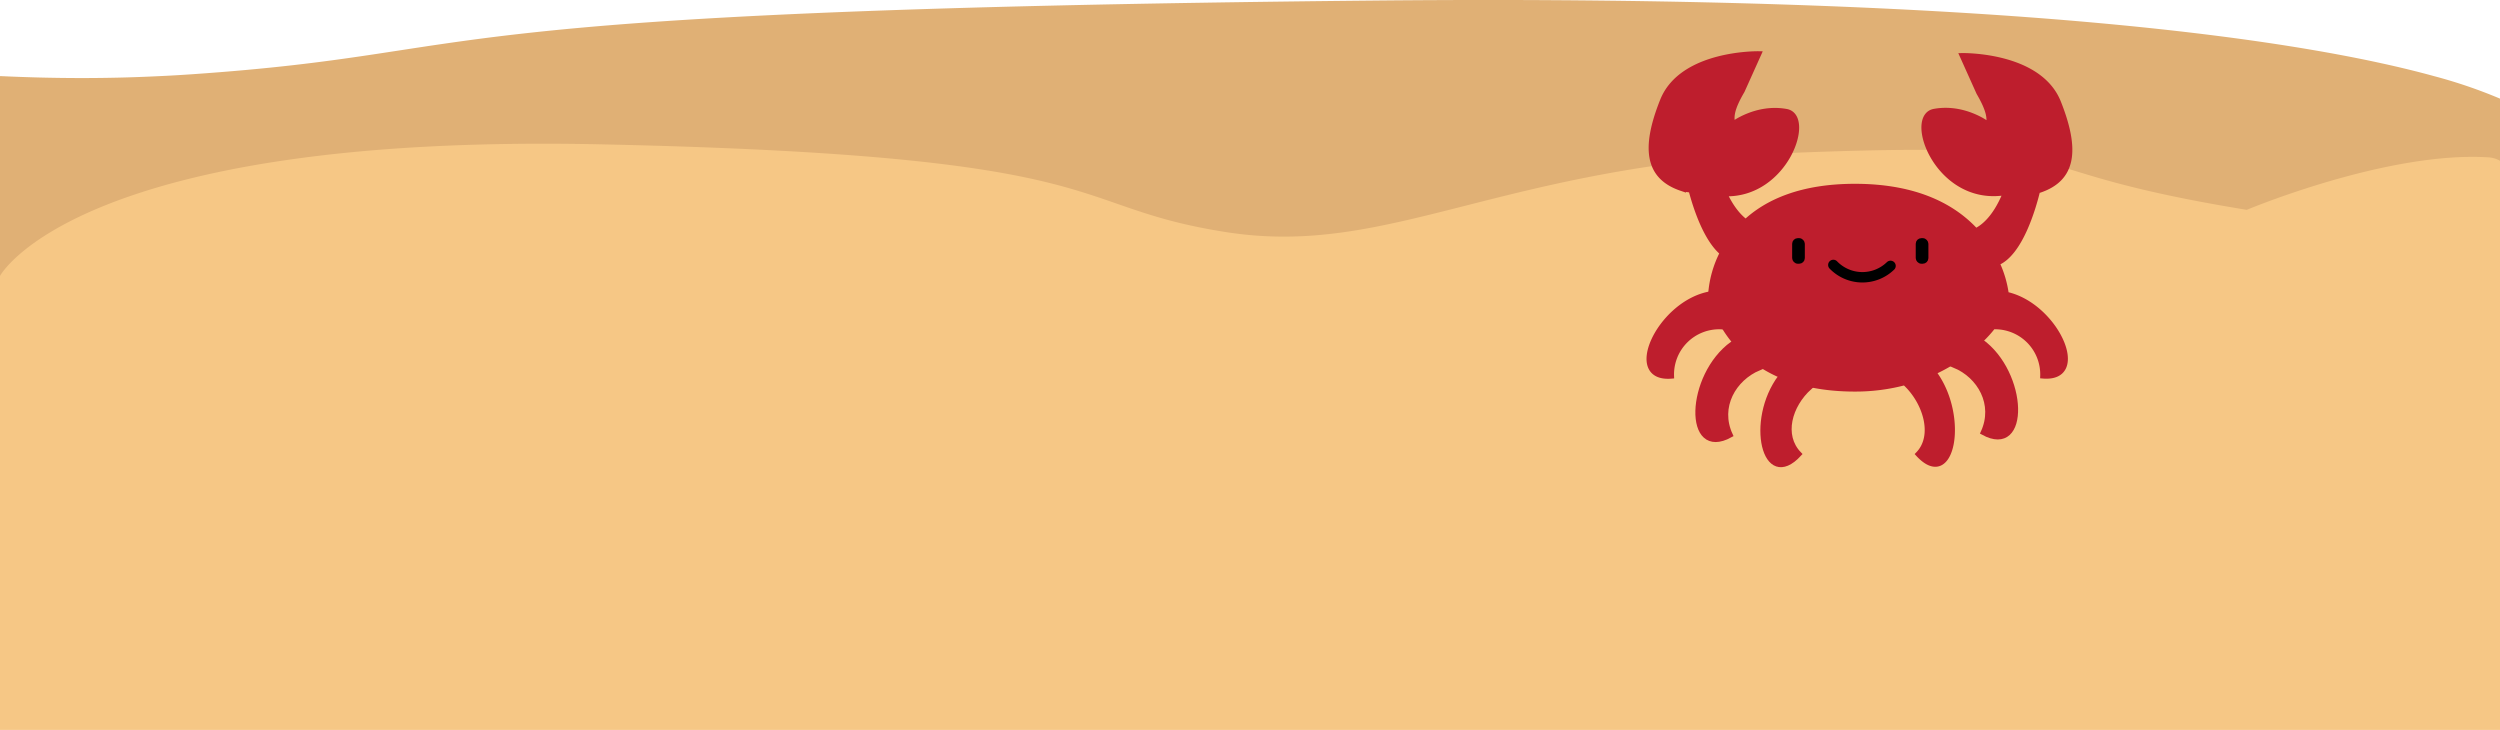 <svg xmlns="http://www.w3.org/2000/svg" width="10in" height="2.92in" viewBox="0 0 720 210.19"><title>sandcrab</title><path d="M720,33.26V146.58H0V26.78H.31c14.87.69,29.81.79,45.61,0,3-.13,6.12-.32,9.23-.53C146,20,109.42,7.79,397.17,5,581.47,3.28,664.87,16.83,701,26.78A142.41,142.41,0,0,1,720,33.26Z" transform="translate(0 -4.88)" fill="#e0b075"/><path d="M720,51.17v163.9H0V84.33s22-41.17,173.26-37.9S305.32,64.21,353.09,71.7s79-19.65,165.9-22.93,54.42,4.5,128.08,16.52c0,0,40.48-17,69.67-15.11A7.3,7.3,0,0,1,720,51.17Z" transform="translate(0 -4.88)" fill="#f6c785"/><path d="M491.94,89.59c-14.35,3.1-24.15,24.81-10.51,23.61A13.7,13.7,0,0,1,495.71,99Z" transform="translate(0 -4.88)" fill="#be1e2d" stroke="#be1e2d" stroke-miterlimit="10" stroke-width="1.4"/><rect x="516.83" y="65.18" width="2.25" height="5.97" rx="0.93" stroke="#000" stroke-miterlimit="10" stroke-width="1.4"/><rect x="552.42" y="65.18" width="2.25" height="5.97" rx="0.93" stroke="#000" stroke-miterlimit="10" stroke-width="1.4"/><path d="M528,77.08a11.64,11.64,0,0,0,16.47.28" transform="translate(0 -4.88)" fill="none" stroke="#000" stroke-linecap="round" stroke-miterlimit="10" stroke-width="3"/><path d="M570.51,103.1l-7.63,7c7.29,3,12,11.19,8.25,19.33C584.09,136.56,583.39,112.32,570.51,103.1Z" transform="translate(0 -4.88)" fill="#be1e2d" stroke="#be1e2d" stroke-miterlimit="10" stroke-width="1.4"/><path d="M577.81,89.59l-.17.41c.12-.38.17-.6.17-.6a30.78,30.78,0,0,0-2.61-8.77c6.66-2.71,10.45-15.85,11.66-20.82l.57-.14c9.63-3.26,11-11.34,5.44-25.32s-27.81-13.51-27.81-13.51l4.82,10.72c3,5.15,3.2,7.44,2.74,9.39l-.18-.42s-6.78-5.19-15.38-3.63c-8.19,1.47,1,26.7,20.49,23.46-3.12,7.81-7,10.23-8.53,10.92-6.23-6.75-16.82-12.79-34.79-12.79-15.62,0-25.37,4.57-31.46,10.2-1.66-1.23-3.93-3.58-6-8,17.57.53,25.47-22.36,17.69-23.76-8.61-1.56-15.39,3.63-15.39,3.63-.49-2-.39-4.26,2.71-9.54l4.82-10.71s-22.22-.47-27.81,13.51-4.19,22.06,5.44,25.32a16.84,16.84,0,0,0,2.77.47c1.29,4.92,4.25,14.11,9,18.08a30.87,30.87,0,0,0-3.34,11.74s4.35,27.5,41.55,27.5a55.52,55.52,0,0,0,14.36-1.84l-.05,0c5.87,5.28,9.09,15.18,3.86,20.55,10,10.89,14.06-11,4.57-23.57h0C568.45,106.77,574,99,574,99a13.7,13.7,0,0,1,14.28,14.17C602,114.4,592.16,92.69,577.81,89.59Z" transform="translate(0 -4.88)" fill="#be1e2d" stroke="#be1e2d" stroke-miterlimit="10" stroke-width="1.4"/><path d="M518.17,135.63c-5.23-5.37-2.81-14,3.05-19.26l-8.42-3C503.31,126,508.14,146.52,518.17,135.63Z" transform="translate(0 -4.88)" fill="#be1e2d" stroke="#be1e2d" stroke-miterlimit="10" stroke-width="1.4"/><path d="M498.35,130.16c-3.78-8.14,1-16.3,8.25-19.33l-7.64-7C486.09,113.1,485.39,137.33,498.35,130.16Z" transform="translate(0 -4.88)" fill="#be1e2d" stroke="#be1e2d" stroke-miterlimit="10" stroke-width="1.4"/><rect x="516.84" y="69.26" width="2.25" height="5.97" rx="0.93" stroke="#000" stroke-miterlimit="10" stroke-width="1.4"/><rect x="552.43" y="69.26" width="2.25" height="5.97" rx="0.93" stroke="#000" stroke-miterlimit="10" stroke-width="1.4"/><path d="M528,81.16a11.64,11.64,0,0,0,16.47.27" transform="translate(0 -4.88)" fill="none" stroke="#000" stroke-linecap="round" stroke-miterlimit="10" stroke-width="3"/></svg>